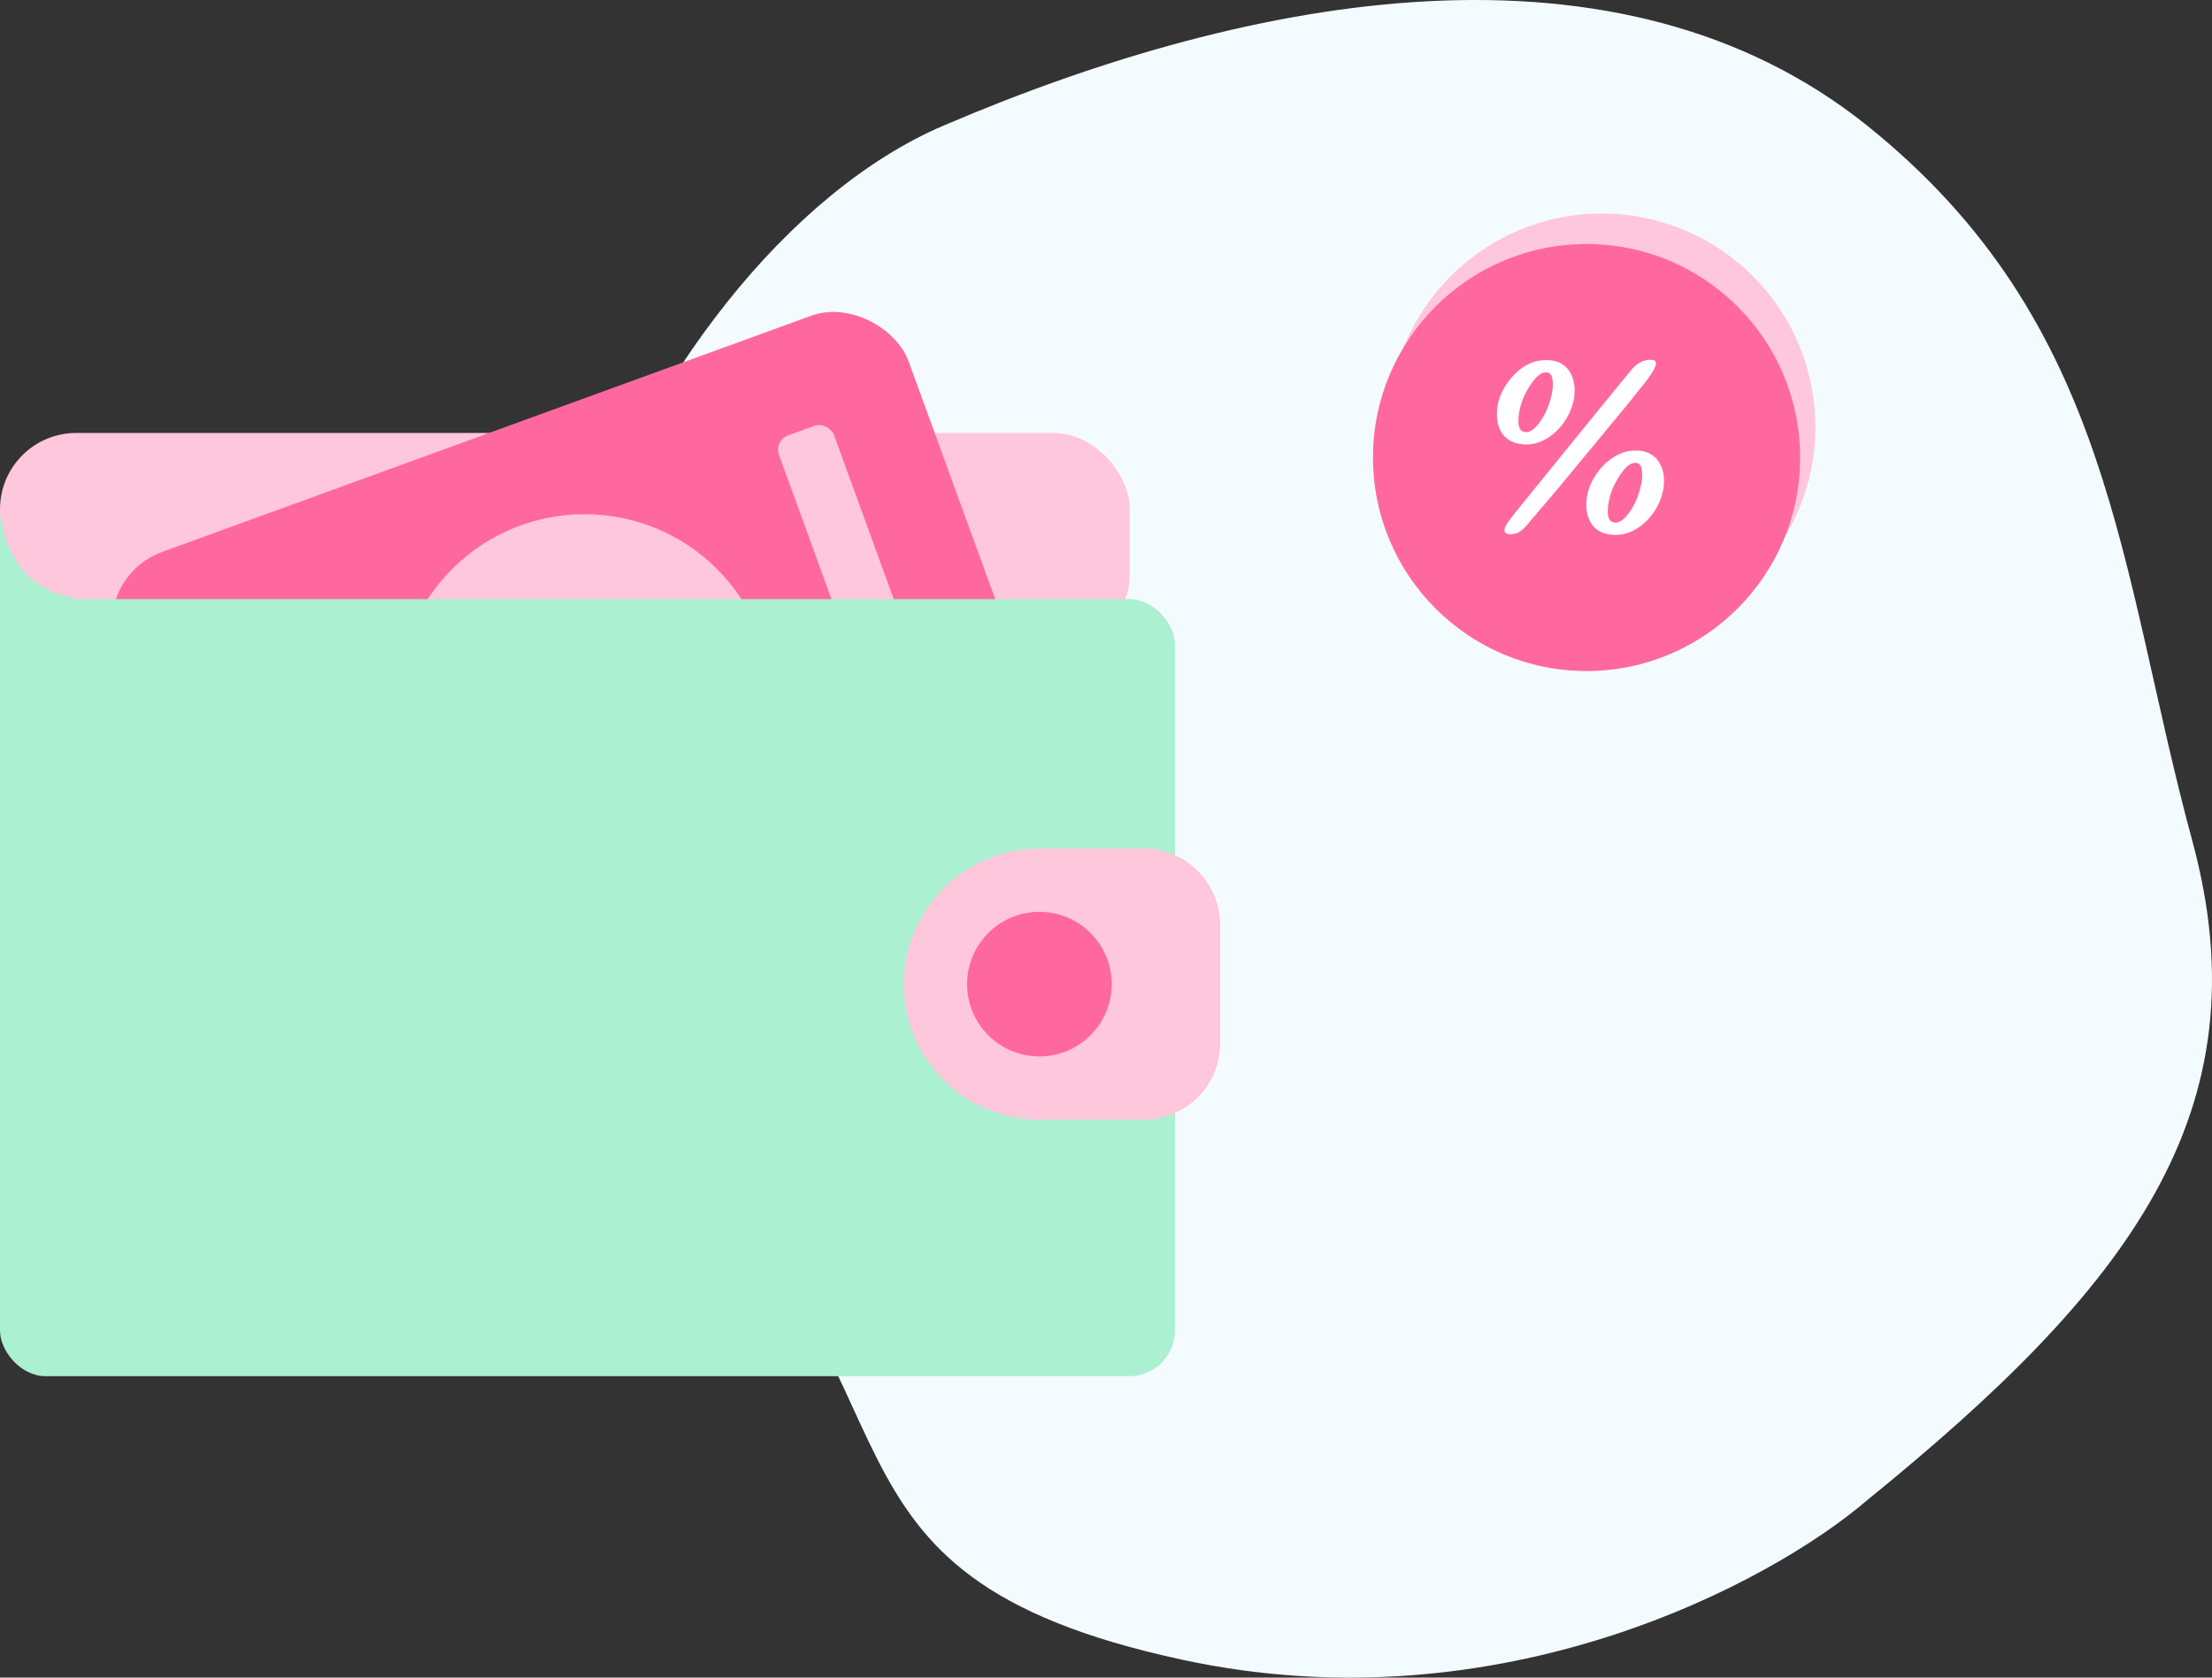 <svg width="145" height="110" fill="none" xmlns="http://www.w3.org/2000/svg"><rect width="100%" height="100%" fill="#333333" stroke="none"/><path d="M143.71 55.14c4.832 17.8-4.264 29.385-21.318 43.23-6.253 5.369-23.99 14.976-44.91 10.455-26.15-5.651-15.633-17.801-34.392-34.755-18.76-16.953-1.706-57.076 18.76-65.835 20.464-8.76 44.34-12.998 60.542 0 16.201 12.997 16.486 29.103 21.318 46.904z" fill="#F4FBFF"/><rect y="28.388" width="74.059" height="14.219" rx="5" fill="#FFC7DB"/><rect x="5.93" y="37.899" width="55.257" height="36.555" rx="5" transform="rotate(-20 5.93 37.899)" fill="#FF689E"/><circle cx="38.319" cy="46.002" r="12.285" fill="#FFC7DB"/><rect x="50.721" y="28.892" width="3.836" height="19.508" rx="1" transform="rotate(-20 50.721 28.892)" fill="#FFC7DB"/><rect y="39.285" width="77.021" height="50.953" rx="3" fill="#AAF0D1"/><path d="M0 33.72v8.887l6.517-3.258C2.074 39.349.494 36.78 0 33.72z" fill="#AAF0D1"/><path d="M59.247 64.53a8.887 8.887 0 018.887-8.887h6.85a5 5 0 015 5v7.774a5 5 0 01-5 5h-6.85a8.887 8.887 0 01-8.887-8.887z" fill="#FFC7DB"/><circle cx="68.134" cy="64.529" r="4.74" fill="#FF689E"/><circle cx="105" cy="28" r="14" fill="#FFC7DB"/><circle cx="104" cy="30" r="14" fill="#FF689E"/><path d="M100.289 34.194c-.22.283-.425.493-.616.63-.19.137-.412.205-.666.205-.254 0-.381-.085-.381-.256 0-.142.066-.305.198-.49.136-.191.239-.33.307-.418.069-.093.218-.281.447-.564 4.561-5.625 6.97-8.587 7.229-8.885.41-.551.872-.827 1.384-.827.24 0 .359.078.359.234 0 .215-.234.63-.703 1.245l-1.355 1.685-4.468 5.405-1.735 2.036zm1.362-5.61c-.234.17-.486.308-.755.41a2.357 2.357 0 01-.827.147 2.51 2.51 0 01-.784-.118 1.777 1.777 0 01-.615-.366c-.361-.346-.542-.86-.542-1.538 0-.82.315-1.601.945-2.344.659-.776 1.418-1.164 2.278-1.164.864 0 1.438.376 1.721 1.128.097.259.146.542.146.85 0 .307-.039.598-.117.871-.073.273-.178.54-.315.798a4.07 4.07 0 01-.498.733c-.19.224-.403.422-.637.593zm-1.604-.249c.254 0 .522-.183.806-.55.415-.527.703-1.174.864-1.94.049-.235.073-.427.073-.579a2.4 2.4 0 00-.022-.366.799.799 0 00-.066-.256c-.083-.152-.2-.227-.351-.227a.692.692 0 00-.418.139 1.96 1.96 0 00-.388.373c-.127.156-.252.34-.374.55a5.201 5.201 0 00-.33.659 4.033 4.033 0 00-.307 1.486c0 .474.171.711.513.711zm4.087 5.625a2.321 2.321 0 01-.147-.842c0-.308.037-.599.11-.872.078-.278.188-.547.33-.806a4.33 4.33 0 01.505-.732c.195-.23.413-.43.652-.6.518-.377 1.06-.564 1.626-.564.864 0 1.438.375 1.721 1.127.098.26.147.542.147.85 0 .308-.039.598-.118.872-.073.273-.178.54-.314.798a4.024 4.024 0 01-.499.732c-.19.225-.402.423-.637.594-.508.37-1.035.556-1.582.556-.923 0-1.521-.37-1.794-1.113zm1.772.308c.254 0 .523-.184.806-.55.415-.527.703-1.174.864-1.94.049-.235.073-.428.073-.58 0-.15-.007-.273-.022-.366a.775.775 0 00-.065-.256c-.083-.151-.201-.227-.352-.227a.694.694 0 00-.418.14 1.988 1.988 0 00-.388.373 4.27 4.27 0 00-.373.55 5.244 5.244 0 00-.33.658 4.033 4.033 0 00-.307 1.487c0 .474.17.71.512.71z" fill="#fff"/></svg>